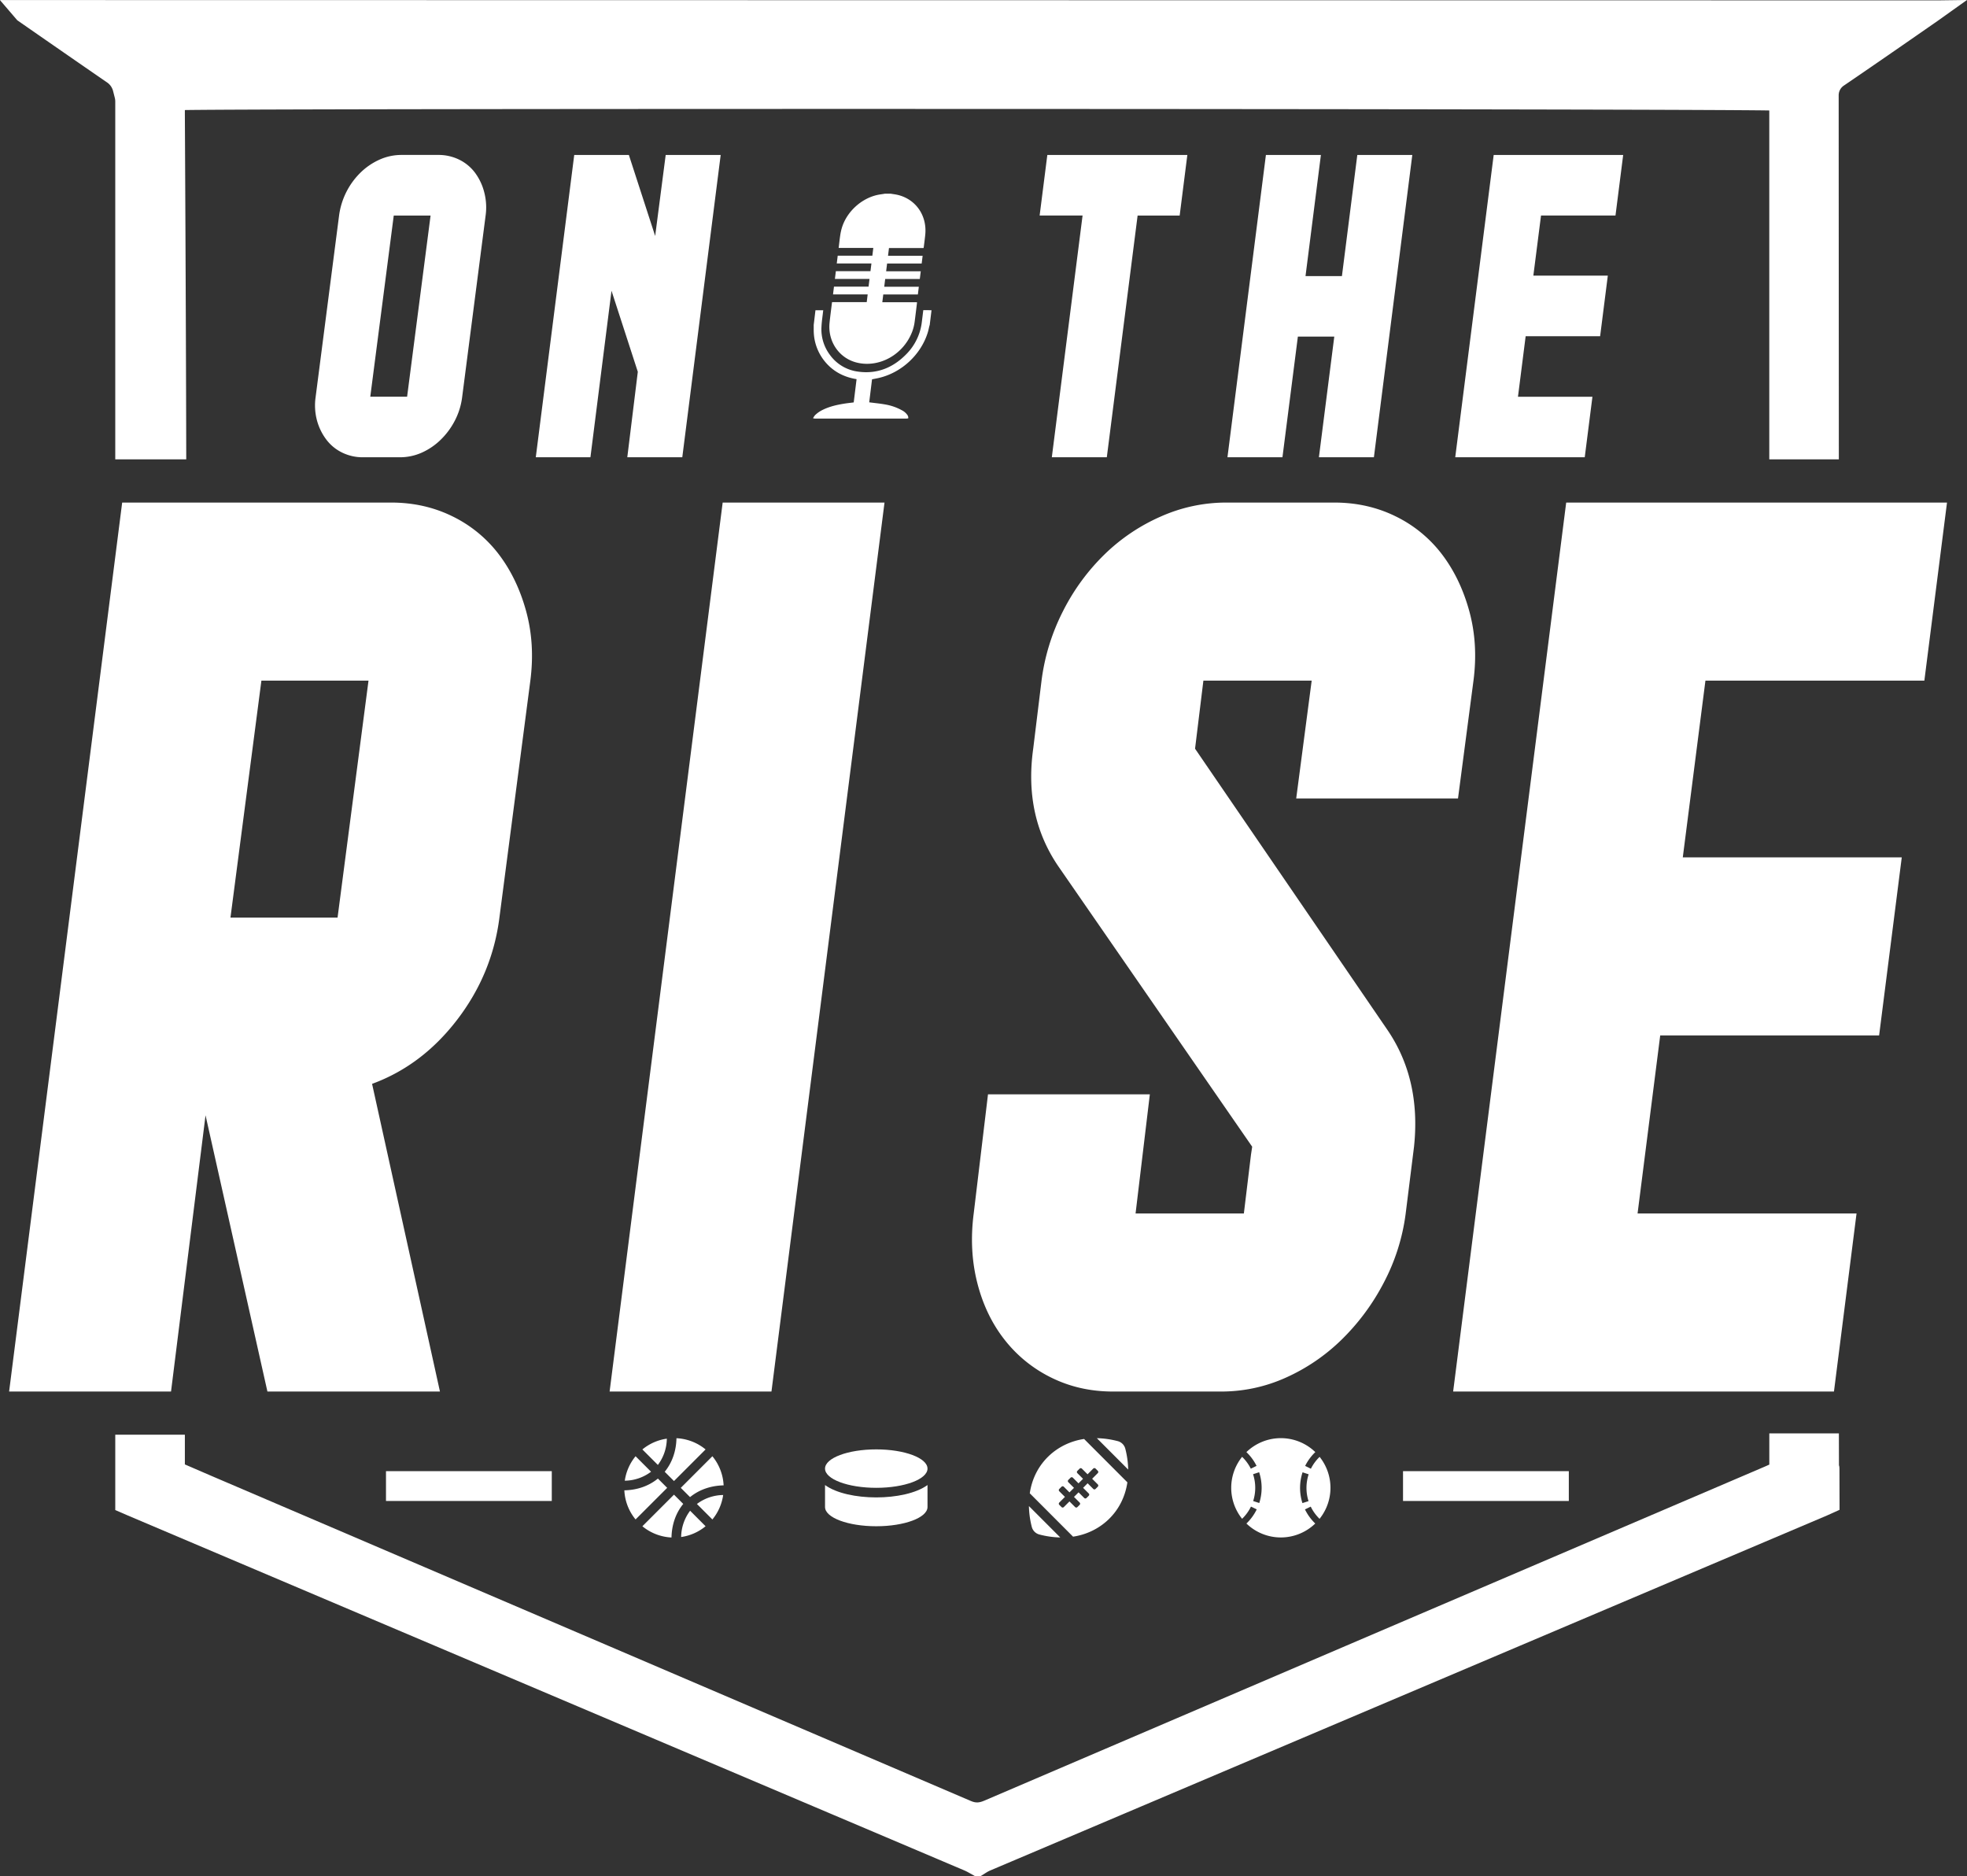 <svg xmlns="http://www.w3.org/2000/svg" viewBox="0 0 1824.16 1739.8"><rect x="0" y="0" width="1824.16" height="1739.8" fill="#333333" stroke="none"/><defs><style>.cls-1,.cls-2,.cls-3{fill:#fff;}.cls-2,.cls-3{stroke:#fff;stroke-miterlimit:10;}.cls-2{stroke-width:7px;}.cls-3{stroke-width:12px;}</style></defs><title>White_1-SVG</title><g id="Layer_2" data-name="Layer 2"><g id="Layer_1-2" data-name="Layer 1"><path class="cls-1" d="M450.35,199.86,428.58,368.3A64.68,64.68,0,0,1,421.83,390a68.57,68.57,0,0,1-13.14,17.75,60.14,60.14,0,0,1-17.64,12A49.41,49.41,0,0,1,370.79,424H336.63a43.14,43.14,0,0,1-19.32-4.34,40.41,40.41,0,0,1-14.64-12A51.7,51.7,0,0,1,294,390a54.07,54.07,0,0,1-1.32-21.67l21.77-168.44A68.32,68.32,0,0,1,334.38,160a60.56,60.56,0,0,1,17.64-12,49.38,49.38,0,0,1,20.27-4.33h34.15a43.24,43.24,0,0,1,19.33,4.33,40.78,40.78,0,0,1,14.63,12A51.83,51.83,0,0,1,449,178,55.49,55.49,0,0,1,450.35,199.86Zm-72.81,168,21.77-168H365.16l-21.77,168Z"/><path class="cls-1" d="M632.74,424h-51l9.75-79.26-24.39-75.14L547.55,424H496.88l35.65-280.31H583.2l24.39,75.13,9.76-75.13h51Z"/><path class="cls-1" d="M1026.44,424h-51l28.52-224.17H964.14l7.13-56.14h129.85L1094,199.86h-39Z"/><path class="cls-1" d="M1274.13,424h-51l14.26-111.88h-33.77L1189.32,424h-51l35.66-280.31h51L1210.71,256h33.77l14.26-112.29h51Z"/><path class="cls-1" d="M1469.66,424h-120.1l35.66-280.31h120.09l-7.13,56.14h-69.06L1422,255.6h69.06l-7.13,56.14h-69.06l-7.13,56.14h69.06Z"/><path class="cls-1" d="M491.84,631.11,463.15,850.84q-6.63,52.21-39.18,94.69T345.06,1005L408,1290.3h-160l-57.39-256.15-32,256.15H8.45L113.3,466H362.72q30.88,0,56.83,12.75a119.85,119.85,0,0,1,43,35.2q17.1,22.49,25.39,52.82T491.84,631.11ZM313.05,850.84l28.7-219.73H242.42L213.73,850.84Z"/><path class="cls-1" d="M715.44,1290.3H565.34L670.19,466H820.28Z"/><path class="cls-1" d="M1311.34,1063.29l-7.73,61.91a189.25,189.25,0,0,1-20.41,64.34,208,208,0,0,1-39.18,52.81,177.69,177.69,0,0,1-51.87,35.21,145.33,145.33,0,0,1-59.6,12.74H1032.12q-30.91,0-56.84-12.74a124.39,124.39,0,0,1-43.59-35.21q-17.67-22.45-25.38-52.81T903,1125.2l13.25-110.47h150.09l-13.24,110.47h100.43l6.62-54.63,1.1-7.28L982.46,804.71q-33.12-47.36-24.28-110.48l7.72-63.12a195.86,195.86,0,0,1,19.87-64.34A198,198,0,0,1,1024.39,514a175.73,175.73,0,0,1,52.43-35.2A149,149,0,0,1,1137,466H1237.4q30.88,0,56.83,12.75a119.85,119.85,0,0,1,43,35.2q17.1,22.49,25.39,52.82t3.86,64.34l-14.35,109.25H1202.08l14.35-109.25H1116l-7.73,63.12L1286,954Q1318,1000.19,1311.34,1063.29Z"/><path class="cls-1" d="M1700.78,1290.3H1347.62L1452.46,466h353.16l-21,165.11H1581.59l-21,163.88h203.07l-21,165.11H1539.65l-21,165.1h203.07Z"/><rect class="cls-2" x="361.46" y="1367.63" width="146.75" height="20.65"/><rect class="cls-2" x="1304.64" y="1367.63" width="146.75" height="20.65"/><path class="cls-1" d="M765.12,1361.76c0-9.84,21.27-17.82,47.51-17.82s47.52,8,47.52,17.82-21.27,17.82-47.52,17.82S765.12,1371.59,765.12,1361.76Zm0,15.25v20.38c0,9.84,21.27,17.82,47.51,17.82s47.52-8,47.52-17.82V1377C839.1,1392.29,786.18,1392.31,765.12,1377Z"/><path class="cls-1" d="M1210.2,1399.6l5.35-2.58a40.49,40.49,0,0,0,8.18,11.31,45.93,45.93,0,0,0,.06-57.45,40,40,0,0,0-8.09,11l-5.33-2.61a45.79,45.79,0,0,1,9.43-12.81,45.93,45.93,0,0,0-63.91,0,45.69,45.69,0,0,1,9.41,12.77l-5.32,2.62a39.88,39.88,0,0,0-8.08-11,45.93,45.93,0,0,0,0,57.45,40,40,0,0,0,8.23-11.32l5.34,2.58a45.74,45.74,0,0,1-9.56,13.12,45.88,45.88,0,0,0,63.83,0A46.25,46.25,0,0,1,1210.2,1399.6Zm-42.37-5.94-5.66-1.82a40.32,40.32,0,0,0-.11-24.87l5.64-1.85a46.33,46.33,0,0,1,.13,28.54Zm40.15-28.47,5.64,1.86a40.39,40.39,0,0,0-.11,24.87l-5.66,1.82a46.29,46.29,0,0,1,.13-28.55Z"/><path class="cls-1" d="M618.41,1334a45.78,45.78,0,0,0-22.68,10l14.36,14.36A41.34,41.34,0,0,0,618.41,1334Zm6.63,39.3,29.3-29.31a45.82,45.82,0,0,0-27-10.41c-.23,11.86-4,22.69-10.9,31.12Zm-35.62-23a45.78,45.78,0,0,0-10,22.68,41.29,41.29,0,0,0,24.35-8.32Zm50.52,37.9c8.41-6.89,19.25-10.65,31.13-10.9a45.9,45.9,0,0,0-10.42-27l-29.3,29.31,8.59,8.59Zm-14.9-2.28-29.31,29.3a46,46,0,0,0,27,10.42c.25-11.88,4-22.72,10.9-31.13Zm35.61,23a45.69,45.69,0,0,0,10-22.68,41.51,41.51,0,0,0-24.35,8.32ZM610.13,1371c-8.43,6.91-19.26,10.69-31.12,10.9a45.82,45.82,0,0,0,10.41,27l29.31-29.3Zm21.53,54.2a45.69,45.69,0,0,0,22.68-10L640,1400.83a41.56,41.56,0,0,0-8.32,24.35Z"/><path class="cls-1" d="M1043.57,1343.25a9.79,9.79,0,0,0-6.92-6.94,82.76,82.76,0,0,0-19.45-2.76l29.06,29.1A83.47,83.47,0,0,0,1043.57,1343.25Zm-86.68,72.65a9.8,9.8,0,0,0,6.92,6.94,83.23,83.23,0,0,0,19.46,2.77L954.2,1396.5a83.47,83.47,0,0,0,2.69,19.4ZM955,1384.66l40.13,40.2c24.59-3.6,46.18-22,50.39-50.37l-40.15-40.2C980.76,1337.89,959.17,1356.32,955,1384.66Zm58.89-22.94a1.5,1.5,0,0,1,2.1,0l2.1,2.1a1.5,1.5,0,0,1,0,2.1l-5.25,5.25,5.25,5.25a1.5,1.5,0,0,1,0,2.1l-2.1,2.1a1.5,1.5,0,0,1-2.1,0l-5.25-5.26-4.19,4.22,5.25,5.25a1.5,1.5,0,0,1,0,2.1l-2.1,2.09a1.48,1.48,0,0,1-2.1,0l-5.25-5.25L996,1388l5.25,5.25a1.5,1.5,0,0,1,0,2.1l-2.1,2.09a1.48,1.48,0,0,1-2.1,0l-5.25-5.25-5.25,5.25a1.48,1.48,0,0,1-2.1,0l-2.1-2.09a1.5,1.5,0,0,1,0-2.1l5.26-5.25-5.26-5.24a1.5,1.5,0,0,1,0-2.1l2.1-2.09a1.48,1.48,0,0,1,2.1,0l5.25,5.25,4.2-4.2-5.26-5.25a1.5,1.5,0,0,1,0-2.1l2.1-2.09a1.48,1.48,0,0,1,2.1,0l5.25,5.25,4.2-4.2-5.26-5.25a1.5,1.5,0,0,1,0-2.1l2.1-2.09a1.48,1.48,0,0,1,2.1,0l5.25,5.25,5.25-5.29Z"/><path class="cls-3" d="M102.74,71.52c-31-21.3-82.67-57.22-82.67-57.22L13,6.06l1784.59.29,7.43-.1-11.51,8.2s-57.84,40.24-87,60a16.81,16.81,0,0,0-7.36,13.92l.15,331.54H1646.8V96.63c-6.39-1.89-1472.15-2.25-1481.36-.4v10.28s1,176.78,1.27,313.41H112.89V94.07a19.91,19.91,0,0,0-.61-4.86l-1.6-6.29A19.77,19.77,0,0,0,102.74,71.52Z"/><path class="cls-3" d="M1699.35,1335.1c0,83.19.62-24.64.62,61-2.73,1.23-5.3,2.46-7.93,3.58q-388.32,164.7-776.63,329.44c-2.78,1.18-5.26,3.07-7.88,4.64l-1.62,0c-3-1.61-5.83-3.49-8.92-4.8Q509.06,1564.35,121.1,1399.81c-2.65-1.12-5.28-2.28-8.21-3.55v-59.93h52.55v25.5c9.49,4.1,18.13,7.88,26.81,11.59q352.92,151,705.77,302.07c6.18,2.65,11.08,2.27,17-.25q361.91-155,723.9-309.77c2.41-1,4.78-2.17,7.91-3.6V1335.1Z"/><path class="cls-1" d="M820.57,179.61h5.54c2.11.36,4.27.61,6.34,1.09,16.85,4,27.38,19.14,25.62,36.91-.38,3.82-.91,7.66-1.38,11.48a8,8,0,0,1-.21.91H824.42l-.88,7.17h32.09l-.88,7.15H822.68l-.89,7.23h32.1l-.88,7.13h-32.1l-.88,7.19H852.1l-.88,7.15H819.13l-.89,7.2h32.13c0,.36,0,.57,0,.78q-1,8.5-2.09,17a40.71,40.71,0,0,1-2.51,10c-8.23,20.93-30.31,33.18-50.93,28.27-16.52-3.93-27.32-19.51-25.52-37,.62-6.09,1.45-12.19,2.19-18.29,0-.24.11-.48.18-.82h32.1l.88-7.19H772.53l.88-7.19h32.08l.88-7.16H774.28l.88-7.16h32.1l.89-7.19H776l.88-7.16H809l.88-7.2H777.75c.49-4,.9-8,1.49-11.9a48.5,48.5,0,0,1,1.46-6.65c4.49-15,18.08-27.5,33.48-30.71C816.3,180.23,818.44,180,820.57,179.61Z"/><path class="cls-1" d="M756.24,287.7h7.2c0,.39-.1.8-.14,1.21-.52,4.72-1.27,9.45-1.48,14.14a39.39,39.39,0,0,0,7.61,25.72,38.19,38.19,0,0,0,26.46,15.83c17,2.35,32.13-3.23,45-16.6a50.67,50.67,0,0,0,14-29.43c.45-3.61.89-7.23,1.35-11,1.14,0,2.23,0,3.31,0,1.45,0,2.88.09,4.32.13l-1.67,13.62c-.11.35-.23.69-.32,1-.5,2-.87,4-1.49,6C854,329,835.89,345.69,814.8,350.49c-2,.46-4,.81-6.09,1.23l-2.62,21.34,1.16.14c4.45.58,9,1,13.36,1.79a48.91,48.91,0,0,1,16,5.55,13.76,13.76,0,0,1,4.87,4.25,4.23,4.23,0,0,1,.8,3.12l-1.53.22H755.61l-1.62-.29a13.27,13.27,0,0,1,2-3,28.15,28.15,0,0,1,5.2-3.88c6.78-3.71,14-5.41,21.32-6.61,3-.5,6.12-.81,9.21-1.21l2.65-21.54c-.33-.08-.59-.15-.86-.2s-.63-.09-.93-.14c-11.87-2.29-21.43-8-28.53-17.22a45.46,45.46,0,0,1-9.39-26.27c-.09-2.13,0-4.27-.05-6.41Z"/></g></g></svg>